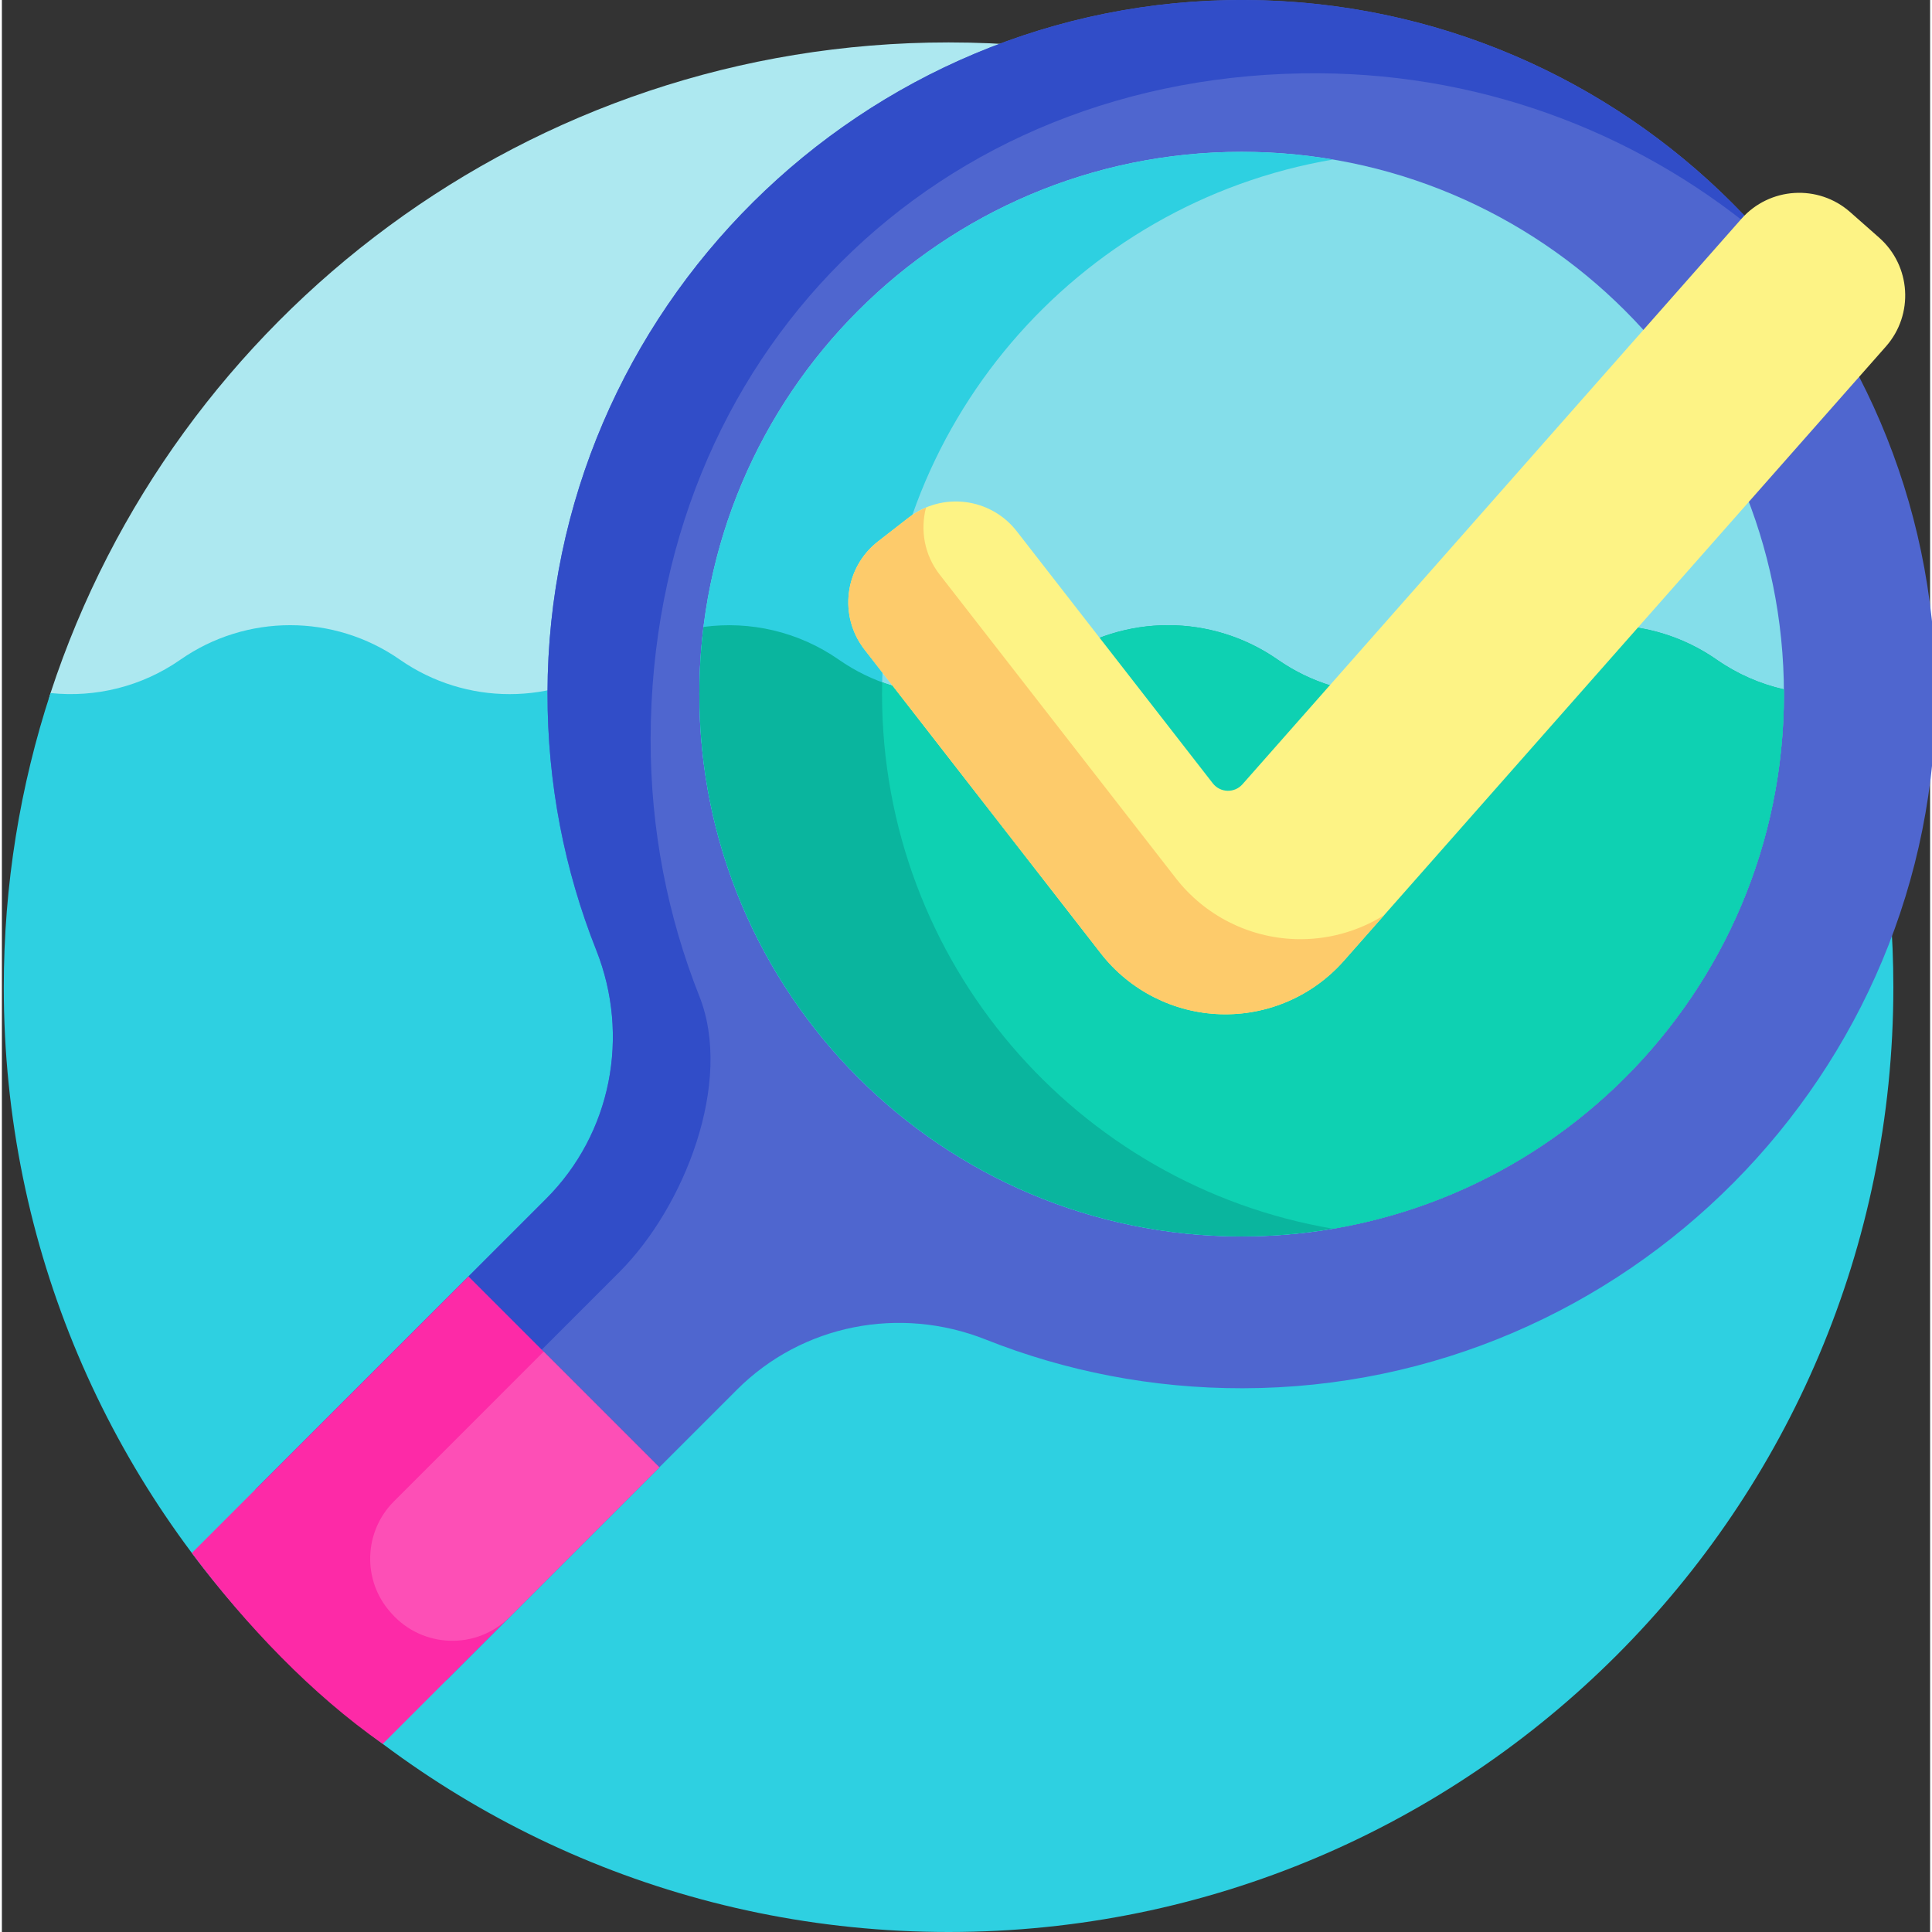 <svg height="511pt" viewBox="0 0 511 512" width="511pt" xmlns="http://www.w3.org/2000/svg"><rect x="0" y="0" width="511" height="512" fill="#333333" stroke="none"/><path d="m25.91 201.535c-9.305 0-15.914-9.023-13.02-17.871 32.793-100.07 126.957-172.422 237.988-172.422 117.566 0 216.191 81.035 243.105 190.293zm0 0" fill="#ade8f0"/><path d="m488.863 183.664c8.035 24.539 12.395 50.734 12.395 77.957 0 138.281-112.098 250.379-250.379 250.379s-250.379-112.098-250.379-250.379c0-27.223 4.359-53.418 12.395-77.957 11.902 1.258 24.152-1.688 34.422-8.848 17.473-12.18 40.688-12.18 58.16 0 17.473 12.18 40.688 12.18 58.16 0 17.473-12.18 40.688-12.18 58.16 0 17.477 12.18 40.688 12.18 58.16 0 17.477-12.18 40.688-12.18 58.164 0 17.473 12.18 40.688 12.18 58.16 0 17.473-12.18 40.688-12.18 58.16 0 10.27 7.156 22.52 10.105 34.422 8.848zm0 0" fill="#2ed0e1"/><path d="m512.496 182.895c.57 101.484-82.145 184.836-183.629 185.008-24.07.043-47.066-4.543-68.148-12.914-22.727-9.023-48.613-4.012-65.906 13.281l-77.043 77.047-50.586-50.586 77.043-77.043c17.293-17.293 22.305-43.18 13.281-65.91-8.367-21.082-12.953-44.078-12.91-68.148.176-101.484 83.531-184.203 185.016-183.625 100.754.57 182.316 82.141 182.883 182.891zm0 0" fill="#4f66cf"/><path d="m117.77 445.316-50.586-50.586 77.043-77.043c17.293-17.293 22.305-43.18 13.281-65.91-8.367-21.078-12.953-44.074-12.91-68.148.176-101.488 83.531-184.203 185.016-183.625 55.312.312 104.832 25.043 138.352 63.949-31.961-27.539-73.496-44.277-118.934-44.531-101.484-.578-176.934 74.957-177.109 176.441-.039 24.074 4.543 47.07 12.914 68.152 9.023 22.73-3.898 55.797-21.191 73.09l-77.043 77.043zm0 0" fill="#314dc8"/><path d="m123.648 338.266 50.586 50.586-73.301 73.301c-18.805-13.129-36.227-31.41-50.59-50.586zm0 0" fill="#fd2aa7"/><path d="m174.234 388.852-39.699 39.699c-8.766 8.766-23.082 8.273-31.301-1.004-.098-.109-.195-.219-.289-.328-7.492-8.48-7.047-21.344.953-29.344l39.676-39.68zm0 0" fill="#fd4fb6"/><path d="m328.547 40.238c79.371 0 143.715 64.344 143.715 143.715 0 79.367-64.344 143.711-143.715 143.711s-143.711-64.344-143.711-143.711c0-79.371 64.34-143.715 143.711-143.715zm0 0" fill="#84deea"/><path d="m352.758 325.625c-7.871 1.336-15.957 2.039-24.211 2.039-79.371 0-143.711-64.34-143.711-143.711s64.34-143.715 143.711-143.715c8.254 0 16.34.707 24.211 2.043-67.844 11.508-119.508 70.551-119.508 141.672 0 71.117 51.664 130.16 119.508 141.672zm0 0" fill="#2ed0e1"/><path d="m472.242 182.688c.008.422.02.84.02 1.266 0 79.367-64.344 143.711-143.715 143.711s-143.711-64.344-143.711-143.711c0-6.031.375-11.973 1.098-17.809 12.352-1.66 25.18 1.227 35.863 8.672 17.477 12.18 40.688 12.18 58.16 0 17.477-12.18 40.688-12.18 58.164 0 17.473 12.18 40.688 12.18 58.16 0 17.473-12.18 40.688-12.18 58.16 0 5.488 3.824 11.539 6.445 17.801 7.871zm0 0" fill="#0ab59e"/><path d="m472.242 182.688c.008.422.02.84.02 1.266 0 71.117-51.664 130.16-119.508 141.672-67.84-11.512-119.504-70.555-119.504-141.672 0-1.051.02-2.102.043-3.145 15.348 5.66 32.812 3.668 46.668-5.992 17.473-12.18 40.688-12.18 58.16 0 17.473 12.18 40.688 12.18 58.16 0 17.473-12.18 40.688-12.18 58.16 0 5.488 3.824 11.539 6.445 17.801 7.871zm0 0" fill="#0ed1b2"/><path d="m499.289 91.82-143.66 162.812c-8.246 9.344-20.223 14.531-32.68 14.145-12.453-.387-24.09-6.301-31.738-16.137l-62.598-80.484c-6.93-8.91-5.324-21.75 3.586-28.68l8.066-6.273c8.91-6.93 21.75-5.324 28.684 3.582l51.961 66.809c1.965 2.527 5.746 2.645 7.863.242l132.199-149.82c7.469-8.465 20.387-9.273 28.848-1.805l7.664 6.762c8.465 7.469 9.273 20.383 1.805 28.848zm0 0" fill="#fdf385"/><path d="m366.305 242.535-10.676 12.098c-8.242 9.344-20.223 14.531-32.676 14.145-12.457-.387-24.09-6.301-31.742-16.137l-62.594-80.484c-6.93-8.91-5.328-21.75 3.582-28.68l8.066-6.273c1.453-1.133 3.02-2.012 4.641-2.691-1.562 5.945-.457 12.52 3.609 17.746l62.598 80.48c7.648 9.836 19.285 15.754 31.738 16.137 8.363.258 16.508-2.004 23.453-6.34zm0 0" fill="#fdcb6b"/></svg>
